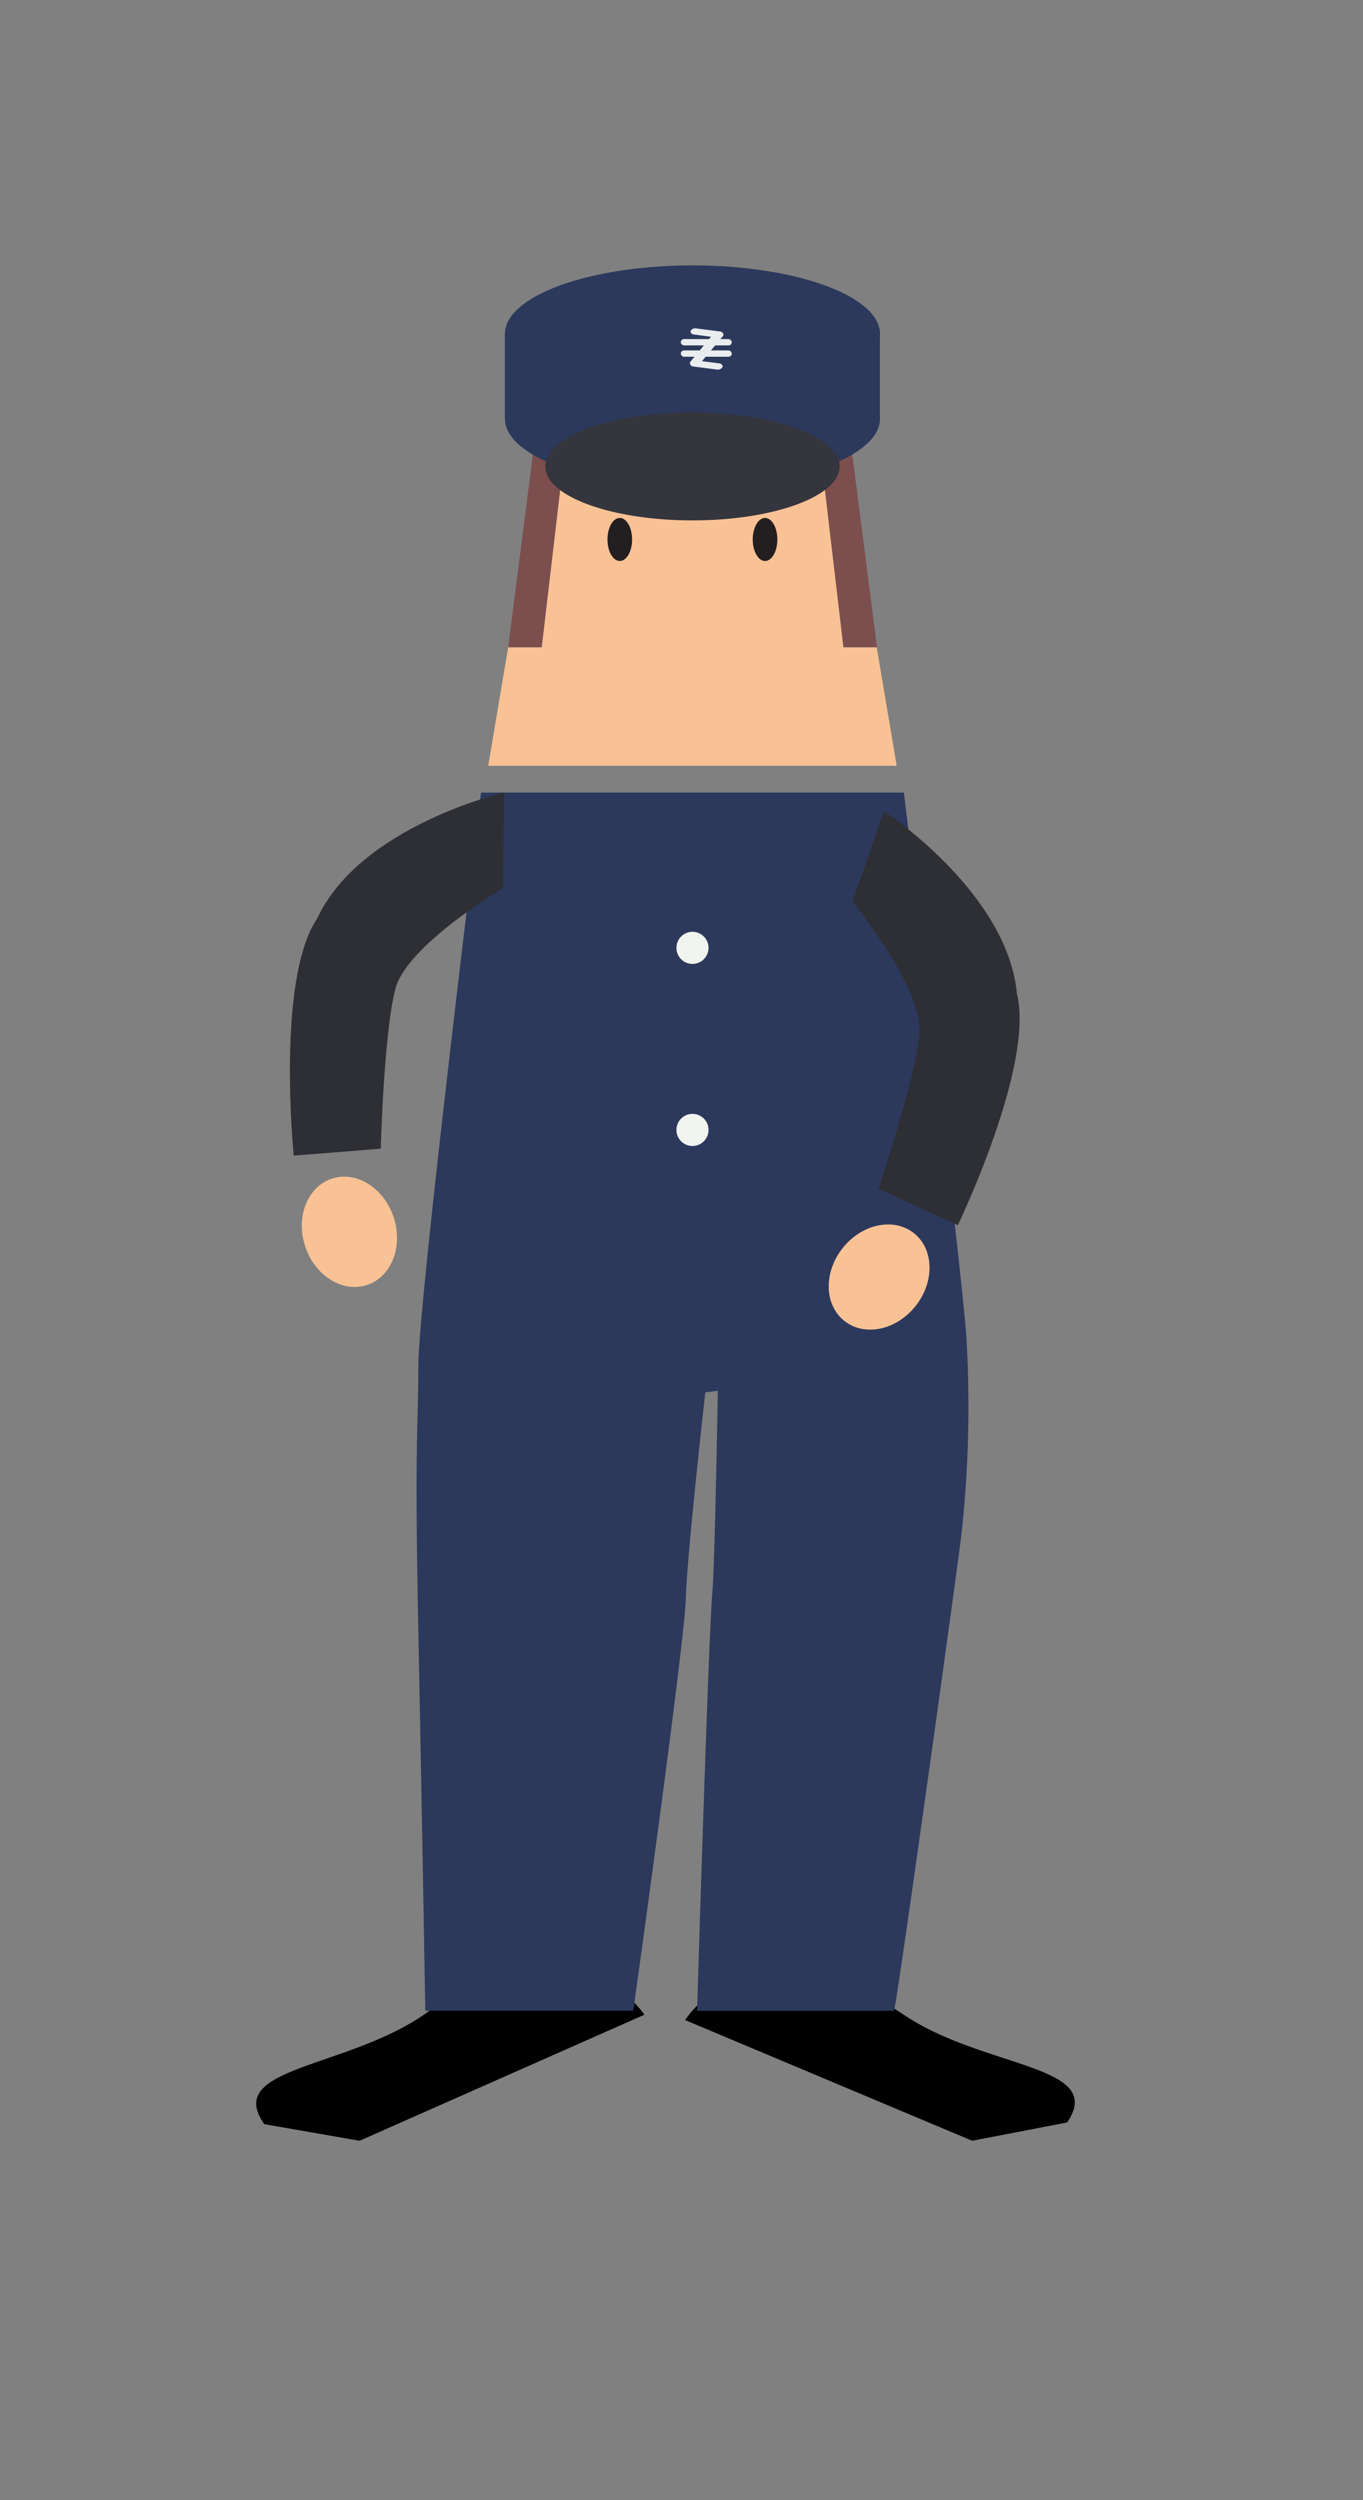 <svg xmlns="http://www.w3.org/2000/svg" viewBox="0 0 127.33 233.43"><rect x="0" y="0" width="127.33" height="233.43" fill="#808080" stroke="none"/><defs><style>.cls-1{fill:#f9c295;}.cls-2{fill:#7c4f4e;}.cls-3{fill:#2c395c;}.cls-4{fill:#eaeded;}.cls-5{fill:#231f20;}.cls-6{fill:#34353d;}.cls-7{fill:#2e2f35;}.cls-8{fill:#f2f4ef;}</style></defs><title>DFL_1</title><g id="Layer_2" data-name="Layer 2"><polygon class="cls-1" points="83.77 71.5 45.61 71.5 50.87 40.29 78.5 40.29 83.77 71.5"/><polyline class="cls-2" points="47.47 60.44 50.61 60.44 52.74 42.28 49.8 42.28"/><polyline class="cls-2" points="81.93 60.44 78.79 60.44 76.62 42 79.6 42.28"/><ellipse class="cls-3" cx="64.69" cy="39.09" rx="17.52" ry="6.4"/><ellipse class="cls-3" cx="64.69" cy="31.18" rx="17.52" ry="6.4"/><rect class="cls-3" x="47.16" y="31.18" width="35.04" height="7.91"/><rect class="cls-4" x="63.6" y="31.66" width="4.76" height="0.59" rx="0.3"/><rect class="cls-4" x="63.6" y="32.72" width="4.76" height="0.59" rx="0.3"/><path class="cls-4" d="M67,31.52l-2.11-.28c-.26,0-.42-.19-.37-.35h0a.51.51,0,0,1,.56-.22l2.12.27c.25,0,.41.19.36.35h0C67.52,31.45,67.27,31.55,67,31.52Z"/><path class="cls-4" d="M66.94,34.5l-2.1-.27c-.25,0-.42-.19-.36-.35h0c0-.16.3-.26.55-.23l2.1.27c.25,0,.42.19.37.35h0A.53.53,0,0,1,66.94,34.5Z"/><path class="cls-4" d="M64.5,33.77l2.18-2.64a.64.64,0,0,1,.64-.13h0c.23.08.32.25.2.4L65.34,34a.64.64,0,0,1-.63.13h0C64.48,34.09,64.39,33.91,64.5,33.77Z"/><ellipse class="cls-5" cx="57.9" cy="50.37" rx="1.15" ry="2.01"/><ellipse class="cls-5" cx="71.47" cy="50.37" rx="1.15" ry="2.01"/><ellipse class="cls-6" cx="64.69" cy="43.55" rx="13.75" ry="5.04"/><path d="M60.2,188.11c-3.81-5.37-12.92-5.45-20.34-.18s-19,5-15.17,10.4l8.9,1.55Z"/><path d="M64,188.61c3.71-5.44,12.81-5.69,20.33-.56s19.07,4.68,15.36,10.12l-8.87,1.71Z"/><path class="cls-3" d="M65.89,130s-1.7,15-1.82,19.25-4.91,38.49-4.91,38.49H39.73s-.28-16.83-.65-35.44c-.37-18.3,0-18.7,0-24.76S44.94,74,44.94,74h39.5s5.77,47.44,5.87,51.39a109.22,109.22,0,0,1-.5,17.92c-.38,3.25-6.16,44.84-6.3,44.44H65.12s1.06-35,1.44-39.28c.22-2.5.5-18.62.5-18.62Z"/><path class="cls-7" d="M47.09,74,47,82.92s-9,5.31-10.07,9.42-1.36,14.91-1.36,14.91l-8.13.65s-1.67-16.46,2.2-22.16C33.68,77.1,47.09,74,47.09,74Z"/><ellipse class="cls-1" cx="32.64" cy="115.01" rx="4.35" ry="5.23" transform="translate(-34.58 16.15) rotate(-18.37)"/><path class="cls-7" d="M82.57,75.74l-2.93,8.45s6.61,8.06,6.25,12.3S82.06,111,82.06,111l7.42,3.39S96.68,99.46,95,92.78C94.11,83.27,82.57,75.74,82.57,75.74Z"/><ellipse class="cls-1" cx="82.13" cy="119.24" rx="5.23" ry="4.35" transform="translate(-62.34 109.61) rotate(-51.63)"/><circle class="cls-8" cx="64.69" cy="105.5" r="1.5"/><circle class="cls-8" cx="64.69" cy="88.5" r="1.5"/></g></svg>
